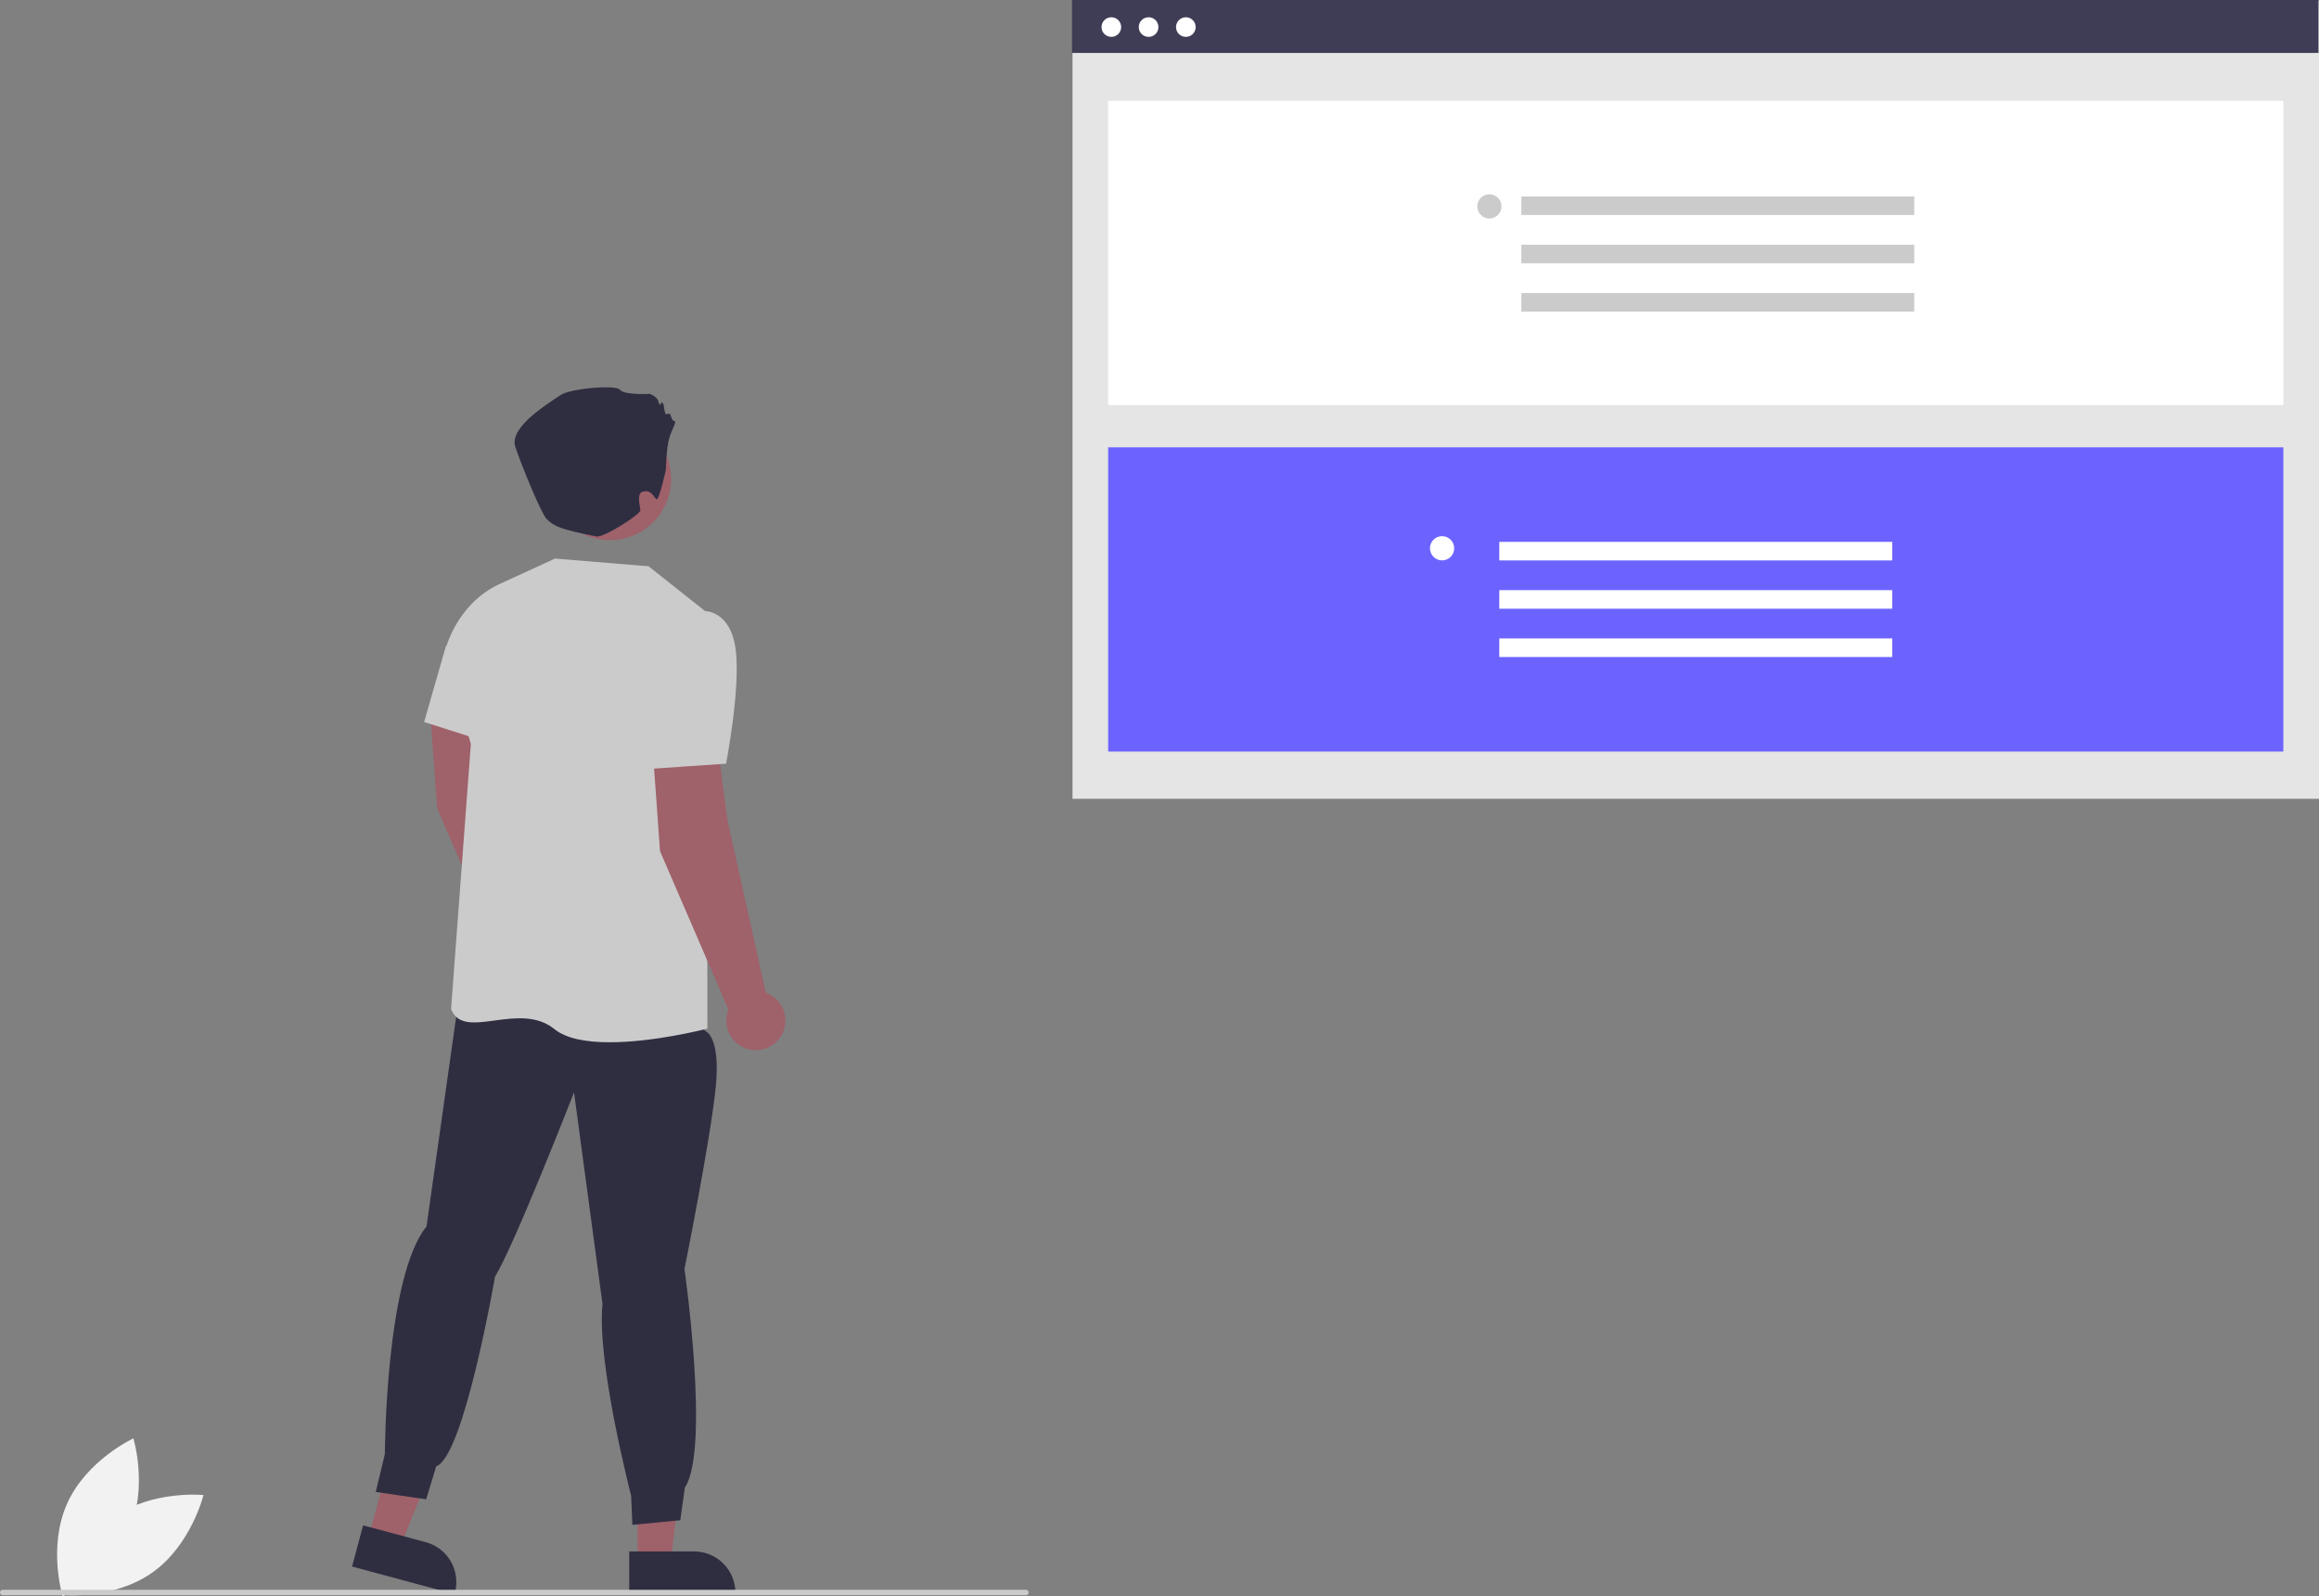<svg xmlns="http://www.w3.org/2000/svg" id="e6cbf81b-57bf-4ada-93b6-52a7c690b584" data-name="Layer 1" width="863.413" height="594.503" viewBox="0 0 863.413 594.503" class="injected-svg gridItem__media" xmlns:xlink="http://www.w3.org/1999/xlink"><rect x="0" y="0" width="863.413" height="594.503" fill="#808080" stroke="none"/><path d="M210.458,717.839c-14.537,10.271-19.057,28.879-19.057,28.879s19.049,1.955,33.586-8.316,19.057-28.879,19.057-28.879S224.995,707.568,210.458,717.839Z" transform="translate(-168.293 -152.748)" fill="#F2F2F2"></path><path d="M216.273,722.983c-7.275,16.245-24.662,24.269-24.662,24.269s-5.592-18.314,1.682-34.559,24.662-24.269,24.662-24.269S223.548,706.738,216.273,722.983Z" transform="translate(-168.293 -152.748)" fill="#F2F2F2"></path><rect x="399.32" y="0.263" width="464.093" height="297.226" fill="#E5E5E5"></rect><rect x="412.591" y="37.543" width="437.552" height="113.305" fill="#FFFFFF"></rect><rect x="412.591" y="166.584" width="437.552" height="113.305" fill="#6C63FF"></rect><rect x="399.122" width="464.093" height="19.716" fill="#3F3D56"></rect><circle cx="413.774" cy="10.08" r="3.654" fill="#FFFFFF"></circle><circle cx="427.644" cy="10.08" r="3.654" fill="#FFFFFF"></circle><circle cx="441.515" cy="10.08" r="3.654" fill="#FFFFFF"></circle><rect x="566.424" y="73.151" width="146.292" height="6.917" fill="#CBCBCB"></rect><rect x="566.424" y="91.134" width="146.292" height="6.917" fill="#CBCBCB"></rect><rect x="566.424" y="109.117" width="146.292" height="6.917" fill="#CBCBCB"></rect><circle cx="554.531" cy="76.87" r="4.514" fill="#CBCBCB"></circle><rect x="558.221" y="201.795" width="146.292" height="6.917" fill="#FFFFFF"></rect><rect x="558.221" y="219.779" width="146.292" height="6.917" fill="#FFFFFF"></rect><rect x="558.221" y="237.762" width="146.292" height="6.917" fill="#FFFFFF"></rect><circle cx="536.918" cy="204.182" r="4.514" fill="#FFFFFF"></circle><path d="M370.431,506.481l-14.349-64.572-3.267-24.893-24.271,2.023,2.489,34.695L356.508,512.711a11,11,0,1,0,13.923-6.23Z" transform="translate(-168.293 -152.748)" fill="#9F616A"></path><polygon points="237.4 581.782 249.659 581.782 255.492 534.494 237.397 534.495 237.4 581.782" fill="#9F616A"></polygon><path d="M402.566,730.528l24.144-.001h.001a15.387,15.387,0,0,1,15.386,15.386v.5l-39.531.001Z" transform="translate(-168.293 -152.748)" fill="#2F2E41"></path><polygon points="137.175 572.735 149.014 575.919 166.931 531.77 149.457 527.07 137.175 572.735" fill="#9F616A"></polygon><path d="M303.488,720.805l23.315,6.271.001 0a15.387,15.387,0,0,1,10.861,18.855l-.13.483-38.174-10.268Z" transform="translate(-168.293 -152.748)" fill="#2F2E41"></path><path d="M425.313,527.234l5.435,9.401s5.972,1.631,4.02,21.098-11.628,67.627-11.628,67.627,9.592,67.174.145,81.366l-1.709,12.187-17.84,1.705-.45-10.814s-12.906-49.683-10.666-71.398L382.015,559.57s-22.503,57.636-29.409,68.566c0,0-11.536,67.076-21.9,70.684l-3.743,12.287-18.781-2.731,3.397-14.11s.185-65.912,15.516-84.779l11.846-83.778Z" transform="translate(-168.293 -152.748)" fill="#2F2E41"></path><path d="M395.304,540.902c-8.332,0-16.072-1.227-20.59-4.895-6.556-5.322-14.913-4.196-22.287-3.202-7.386.996-13.765,1.855-16.146-4.181l-.042-.106.008-.114,7.355-98.562-9.764-34.081.025-.12c.035-.17,3.656-17.042,19.591-25.01l21.478-9.86,34.823,2.868,21.846,17.312v.242l.062,154.63-.376.097C430.125,536.217,411.585,540.902,395.304,540.902Z" transform="translate(-168.293 -152.748)" fill="#CBCBCB"></path><path d="M348.612,428.79l-22.406-7.164,8.137-28.348,11.578,1.277Z" transform="translate(-168.293 -152.748)" fill="#CBCBCB"></path><path d="M453.431,522.481l-14.349-64.572-3.267-24.893-24.271,2.023,2.489,34.695L439.508,528.711a11,11,0,1,0,13.923-6.23Z" transform="translate(-168.293 -152.748)" fill="#9F616A"></path><path d="M408.204,439.22l-1.906-25.416,24.146-33.475.245-.008c.1-.005,9.812-.173,11.561,14.706,1.705,14.504-3.509,41.476-3.562,41.746l-.073.377Z" transform="translate(-168.293 -152.748)" fill="#CBCBCB"></path><circle cx="395.371" cy="331.105" r="22.793" transform="translate(-216.225 -85.142) rotate(-9.217)" fill="#9F616A"></circle><path d="M416.209,327.721s.182-8.013,1.196-11.559,3.039-6.585,2.026-6.585-1.52-2.533-1.52-2.533-1.013-.507-1.52,0-1.013-3.546-1.013-3.546-.507-1.52-1.013-.507-.507.507-1.013-1.013-3.039-2.533-3.039-2.533-9.624.507-11.143-1.52-18.741-.507-22.287,2.026-19.248,11.65-16.715,19.248,9.823,25.092,11.65,26.846c2.889,2.773,4.889,3.773,18.559,6.493,2.675.532,16.33-8.2,16.33-9.72s-1.646-6.338,1-7c4-1,4.45,4.057,5.463,2.537S416.209,327.721,416.209,327.721Z" transform="translate(-168.293 -152.748)" fill="#2F2E41"></path><path d="M550.293,746.821h-381a1,1,0,0,1,0-2h381a1,1,0,0,1,0,2Z" transform="translate(-168.293 -152.748)" fill="#CBCBCB"></path></svg>